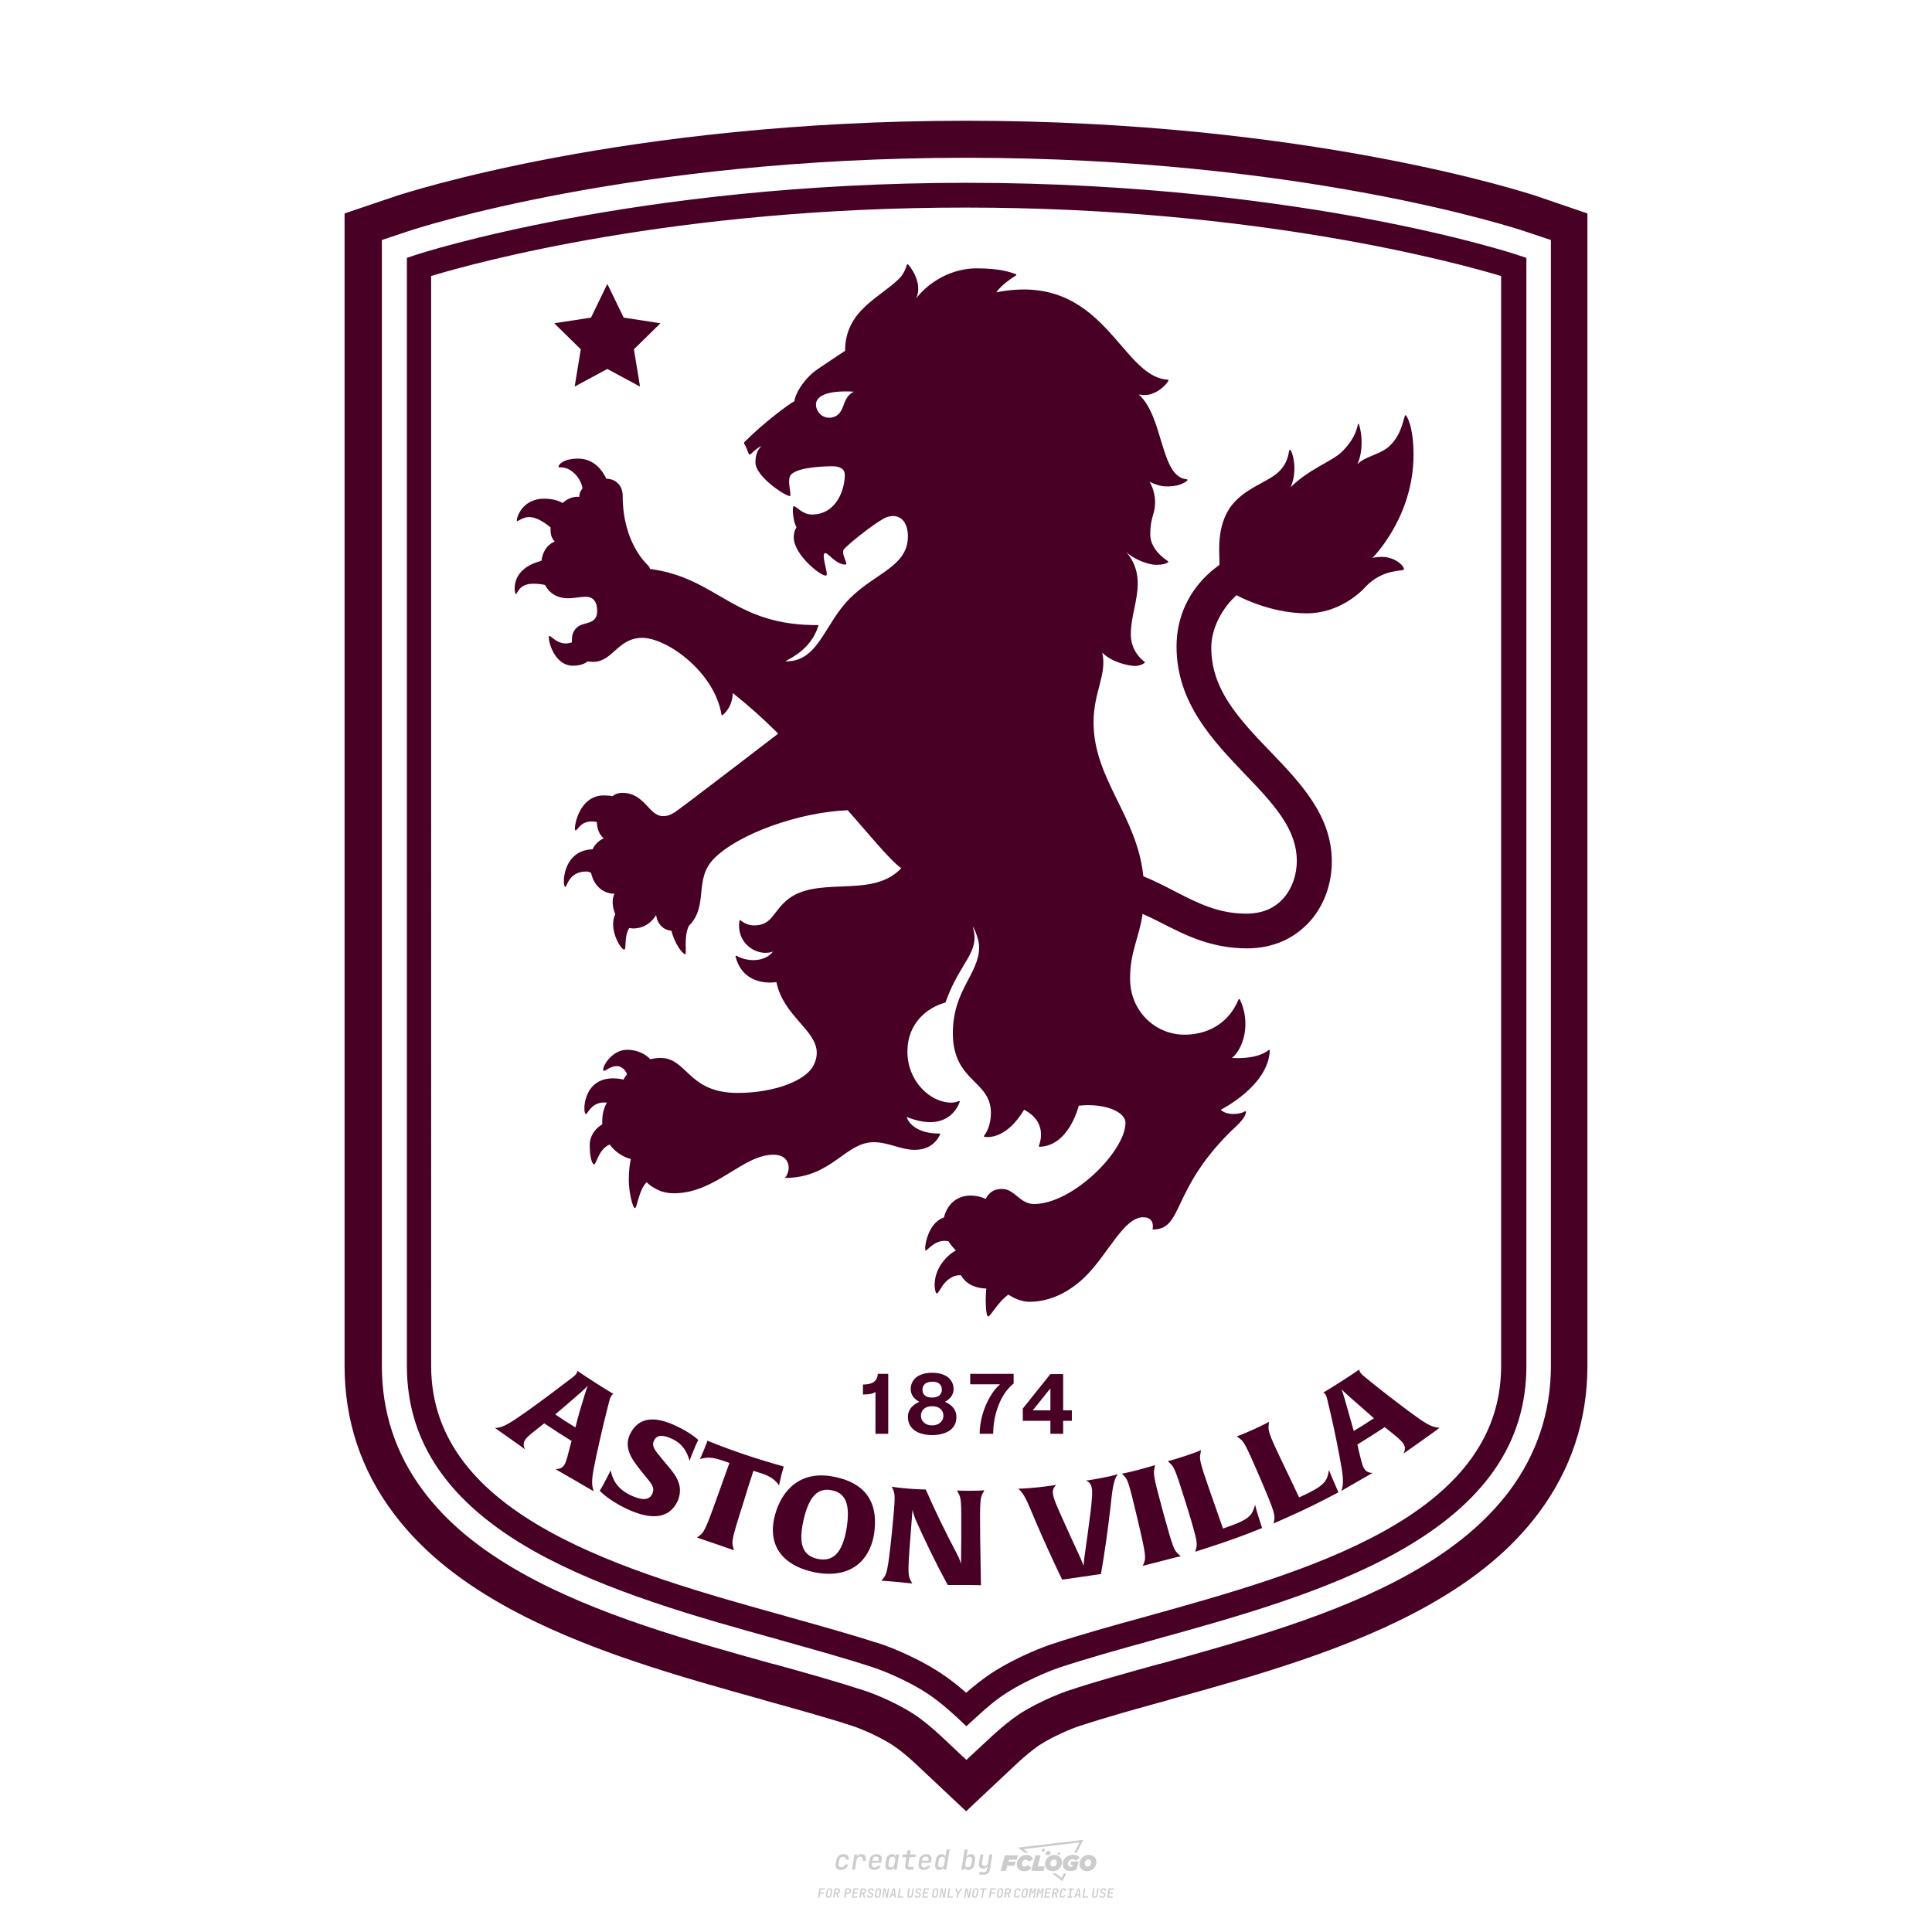 <?xml version="1.0" encoding="UTF-8"?>
<svg data-name="图层_1" xmlns="http://www.w3.org/2000/svg" version="1.1" viewBox="0 0 800 800">
  <!-- Created by @FCLOGO 2024-12-16 GMT+8 17:12:03 . https://fclogo.top/ -->
<!-- FOR PERSONAL USE ONLY NOT FOR COMMERCIAL USE -->
<!-- Created by @FCLOGO 2024-12-16 GMT+8 17:12:03 . https://fclogo.top/ -->
<!-- FOR PERSONAL USE ONLY NOT FOR COMMERCIAL USE -->
  <path d="M348.219,774.301c-.786,0-1.375-.217-1.768-.652-.393-.435-.528-1.03-.406-1.786l.252-1.648c.122-.755.45-1.35.984-1.785.534-.435,1.194-.652,1.98-.652.755,0,1.329.199,1.722.595.393.397.551.938.475,1.625h-1.236c.03-.359-.055-.637-.257-.836-.202-.198-.498-.297-.887-.297-.42,0-.763.117-1.03.349-.267.233-.435.563-.503.99l-.263,1.659c-.069.435-.006.769.189,1.002.195.233.502.349.921.349.389,0,.715-.099.979-.297.263-.198.436-.48.521-.847h1.236c-.137.687-.467,1.231-.99,1.631-.523.401-1.162.6-1.917.6ZM352.797,774.187l.996-6.294h1.19l-.195,1.19c.336-.87.973-1.304,1.911-1.304.671,0,1.169.208,1.493.624.324.416.429.986.315,1.71l-.069.423h-1.27l.057-.32c.069-.45.011-.795-.171-1.036-.183-.24-.477-.361-.881-.361-.405,0-.74.122-1.007.366-.267.245-.435.588-.503,1.03l-.63,3.971h-1.236ZM361.906,774.301c-.77,0-1.346-.223-1.728-.669s-.515-1.036-.401-1.768l.252-1.648c.084-.488.257-.915.521-1.282s.601-.651,1.013-.852c.412-.202.873-.304,1.385-.304.77,0,1.349.224,1.734.669.385.446.517,1.036.395,1.768l-.172,1.121h-3.845l-.092.526c-.153.954.217,1.431,1.11,1.431.717,0,1.175-.248,1.373-.744h1.225c-.168.534-.503.96-1.007,1.276-.504.317-1.091.475-1.763.475ZM361.231,770.216l-.046.286,2.655-.012.046-.286c.069-.466.013-.822-.166-1.07-.179-.248-.486-.372-.921-.372-.443,0-.795.126-1.059.378-.263.252-.433.611-.509,1.076ZM368.326,774.301c-.633,0-1.103-.212-1.408-.635s-.397-1.001-.274-1.734l.274-1.774c.115-.733.393-1.312.836-1.74.442-.427.98-.641,1.613-.641.465,0,.83.119,1.093.354.263.236.391.557.383.962h.023l.172-1.202h1.236l-.996,6.294h-1.225l.195-1.201h-.023c-.122.412-.351.734-.687.967s-.74.349-1.213.349ZM368.932,773.226c.389,0,.715-.119.978-.355.263-.236.429-.572.498-1.007l.252-1.648c.069-.427.01-.761-.177-1.002-.187-.24-.475-.36-.864-.36-.397,0-.725.118-.984.354-.26.236-.423.572-.492,1.007l-.252,1.648c-.069.443-.013.78.166,1.013.179.233.471.349.876.349ZM376.348,774.187c-.572,0-.994-.157-1.264-.469-.271-.312-.361-.751-.269-1.316l.538-3.387h-1.739l.171-1.122h1.74l.275-1.716h1.236l-.275,1.716h2.472l-.183,1.122h-2.461l-.538,3.387c-.076.442.099.664.526.664h1.717l-.172,1.121h-1.774ZM382.504,774.301c-.77,0-1.346-.223-1.728-.669s-.515-1.036-.401-1.768l.252-1.648c.084-.488.257-.915.521-1.282s.601-.651,1.013-.852c.412-.202.873-.304,1.385-.304.77,0,1.349.224,1.734.669.385.446.517,1.036.395,1.768l-.172,1.121h-3.845l-.092.526c-.153.954.217,1.431,1.11,1.431.717,0,1.175-.248,1.373-.744h1.225c-.168.534-.503.96-1.007,1.276-.504.317-1.091.475-1.763.475ZM381.829,770.216l-.046.286,2.655-.012.046-.286c.069-.466.013-.822-.166-1.07-.179-.248-.486-.372-.921-.372-.443,0-.795.126-1.059.378-.263.252-.433.611-.509,1.076ZM388.924,774.301c-.633,0-1.101-.212-1.402-.635-.301-.423-.395-1.001-.28-1.734l.274-1.774c.115-.733.393-1.312.836-1.74.442-.427.98-.641,1.613-.641.465,0,.83.119,1.093.354.263.236.391.557.383.962h.023l.206-1.465.298-1.796h1.236l-1.327,8.354h-1.225l.195-1.201h-.023c-.122.412-.351.734-.687.967s-.74.349-1.213.349ZM389.531,773.226c.389,0,.715-.119.978-.355.263-.236.429-.572.498-1.007l.252-1.648c.076-.427.019-.761-.172-1.002-.191-.24-.48-.36-.87-.36-.397,0-.725.118-.984.354-.26.236-.423.572-.492,1.007l-.252,1.648c-.076.443-.023.78.16,1.013s.477.349.881.349ZM401.017,774.301c-.473,0-.839-.116-1.099-.349-.26-.233-.385-.555-.378-.967h-.011l-.195,1.201h-1.224l1.327-8.354h1.236l-.286,1.796-.274,1.465h.046c.122-.412.353-.735.692-.967.34-.232.742-.349,1.208-.349.633,0,1.1.214,1.402.641.301.428.395,1.007.281,1.74l-.275,1.774c-.115.733-.395,1.31-.841,1.734-.446.423-.982.635-1.608.635ZM400.766,773.226c.397,0,.723-.116.979-.349.256-.233.422-.571.498-1.013l.252-1.648c.069-.435.011-.77-.171-1.007-.183-.236-.473-.354-.87-.354-.389,0-.715.12-.979.36s-.429.574-.498,1.002l-.252,1.648c-.069.435-.011.771.172,1.007.183.236.473.355.87.355ZM405.469,776.247l.172-1.064h1.934c.641,0,1.007-.302,1.099-.905l.103-.675.206-1.19h-.035c-.122.42-.347.744-.675.973-.328.229-.729.343-1.201.343-.626,0-1.093-.201-1.402-.601s-.41-.944-.303-1.631l.584-3.605h1.236l-.561,3.479c-.061.412,0,.732.183.961s.465.343.847.343c.389,0,.717-.122.984-.366.267-.244.431-.584.492-1.018l.538-3.399h1.236l-1.007,6.409c-.099.603-.37,1.078-.812,1.425-.443.347-1.0.521-1.671.521h-1.946ZM417.787,770.085h3.221l.537-1.855h-5.466l-1.708,6.442h2.147l.586-2.099h3.026l.439-1.708h-3.026l.244-.781ZM424.229,772.916c-.586,0-1.025-.39-1.025-1.123,0-.878.634-1.757,1.611-1.757.488,0,.878.244,1.025.781l1.952-.83c-.293-1.171-1.269-1.903-2.635-1.903-2.782,0-4.148,2.147-4.148,3.904s1.269,2.83,3.075,2.83c1.367,0,2.342-.586,2.977-1.415l-1.513-1.171c-.39.439-.83.683-1.318.683ZM430.915,768.231h-2.147l-1.757,6.442h5.124l.488-1.855h-2.928l1.22-4.587ZM439.748,771.013c0-1.659-1.318-2.928-3.221-2.928-2.196,0-3.807,1.806-3.807,3.807,0,1.659,1.318,2.928,3.221,2.928,2.196,0,3.807-1.806,3.807-3.807ZM434.917,771.696c0-.83.586-1.708,1.513-1.708.781,0,1.171.537,1.171,1.22,0,.83-.586,1.708-1.513,1.708-.781,0-1.171-.537-1.171-1.22ZM443.213,772.233h1.074l-.195.683c-.146.049-.342.098-.586.098-.683,0-1.269-.39-1.269-1.22,0-1.025.732-1.903,1.952-1.903.586,0,1.123.244,1.513.586l1.367-1.367c-.439-.537-1.513-1.074-2.733-1.074-2.587,0-4.295,1.757-4.295,3.855,0,2.05,1.611,2.879,3.221,2.879.927,0,1.855-.293,2.489-.683l.927-3.319h-3.123l-.342,1.464ZM450.777,768.084c-2.196,0-3.807,1.806-3.807,3.807,0,1.659,1.318,2.928,3.221,2.928,2.196,0,3.807-1.806,3.807-3.807,0-1.659-1.318-2.928-3.221-2.928ZM450.338,772.916c-.781,0-1.171-.537-1.171-1.22,0-.83.586-1.708,1.513-1.708.781,0,1.171.537,1.171,1.22,0,.83-.586,1.708-1.513,1.708ZM437.942,767.499c-.049.293.098.488.439.488s.537-.195.634-.488c.049-.244-.098-.488-.439-.488s-.586.244-.634.488ZM432.135,765.498c-.439,0-.732.244-.781.586s.098.586.537.586.732-.244.781-.586c.098-.342-.098-.586-.537-.586ZM433.013,767.303c-.098.537.146.878.83.878.634,0,1.074-.39,1.171-.878s-.146-.878-.83-.878c-.683,0-1.074.39-1.171.878ZM439.602,777.552l-2.44-1.806h-1.513l4.246,3.172,1.611-3.172h-.976l-.927,1.806ZM425.839,767.157l-2.001-1.464,23.132-2.782-2.147,4.246h1.025l2.684-5.319-26.988,3.221,2.782,2.099h1.513ZM338.719,785.785l.609-3.832h2.32l-.084.519h-1.764l-.184,1.145h1.627l-.084.525h-1.617l-.257,1.643h-.567ZM342.97,785.838c-.357,0-.623-.101-.798-.302-.175-.201-.234-.473-.178-.816l.268-1.701c.056-.343.203-.615.441-.816.238-.201.535-.302.892-.302s.623.1.798.299c.175.199.236.471.184.814l-.268,1.706c-.056.343-.204.615-.444.816-.24.201-.538.302-.895.302ZM343.049,785.334c.193,0,.348-.052.467-.158.119-.105.194-.257.226-.457l.268-1.701c.032-.199.005-.352-.079-.457-.084-.105-.222-.158-.415-.158s-.347.052-.465.158c-.117.105-.192.257-.223.457l-.268,1.701c-.032.2-.005.352.079.457s.22.158.409.158ZM344.996,785.785l.609-3.832h1.202c.238,0,.439.046.604.139.165.093.283.223.357.391s.091.366.052.593c-.038.259-.14.484-.304.675-.165.191-.366.321-.604.391l.535,1.643h-.619l-.478-1.575h-.541l-.247,1.575h-.567ZM345.888,783.707h.635c.189,0,.349-.056.48-.168.131-.112.211-.262.239-.451.032-.193,0-.345-.094-.459-.095-.114-.236-.171-.425-.171h-.635l-.2,1.249ZM349.545,785.785l.609-3.832h1.254c.371,0,.651.105.84.315.189.21.255.49.199.84-.038.234-.122.438-.249.611s-.29.307-.488.402c-.198.095-.419.142-.664.142h-.693l-.241,1.522h-.567ZM350.432,783.754h.693c.192,0,.357-.059.493-.176.136-.117.22-.274.252-.47s-.002-.352-.1-.47-.245-.176-.441-.176h-.688l-.21,1.291ZM352.747,785.785l.609-3.832h2.252l-.079.504h-1.695l-.173,1.087h1.512l-.079.499h-1.512l-.194,1.239h1.69l-.079.504h-2.252ZM355.843,785.785l.609-3.832h1.202c.238,0,.439.046.604.139.165.093.283.223.357.391s.091.366.052.593c-.038.259-.14.484-.304.675-.165.191-.366.321-.604.391l.535,1.643h-.619l-.478-1.575h-.541l-.247,1.575h-.567ZM356.736,783.707h.635c.189,0,.349-.056.48-.168.131-.112.211-.262.239-.451.032-.193,0-.345-.094-.459-.095-.114-.236-.171-.425-.171h-.635l-.2,1.249ZM360.132,785.838c-.385,0-.674-.095-.866-.286-.192-.191-.264-.451-.215-.779h.567c-.028.175.011.312.116.412.105.1.266.149.483.149.203,0,.37-.049.501-.147.131-.098.211-.233.239-.404.021-.15.001-.279-.06-.386-.061-.107-.158-.181-.291-.223l-.457-.136c-.266-.08-.462-.217-.588-.409-.126-.192-.17-.42-.131-.682.035-.21.112-.394.231-.551s.273-.28.462-.367.402-.131.64-.131c.35,0,.616.095.798.286.182.191.248.444.2.759h-.567c.028-.168-.003-.3-.092-.396-.089-.096-.23-.144-.422-.144-.189,0-.343.045-.462.134-.119.089-.189.214-.21.375-.025.151-.007.279.052.386s.158.181.294.223l.467.147c.262.081.456.217.58.409.124.193.165.422.123.688-.035.217-.116.406-.241.567-.126.161-.288.286-.485.375-.198.089-.419.134-.664.134ZM363.265,785.838c-.357,0-.623-.101-.798-.302-.175-.201-.234-.473-.178-.816l.268-1.701c.056-.343.203-.615.441-.816.238-.201.535-.302.892-.302s.623.1.798.299c.175.199.236.471.184.814l-.268,1.706c-.056.343-.204.615-.444.816-.24.201-.538.302-.895.302ZM363.344,785.334c.193,0,.348-.052.467-.158.119-.105.194-.257.226-.457l.268-1.701c.032-.199.005-.352-.079-.457-.084-.105-.222-.158-.415-.158s-.347.052-.465.158c-.117.105-.192.257-.223.457l-.268,1.701c-.032.2-.005.352.079.457s.22.158.409.158ZM365.275,785.785l.609-3.832h.709l.619,3.186c.007-.098.017-.217.029-.357.012-.14.027-.285.045-.435.018-.151.037-.289.058-.415l.315-1.979h.525l-.609,3.832h-.709l-.614-3.186c-.007.095-.017.209-.029.344s-.027.276-.045.423c-.018.147-.037.283-.058.409l-.315,2.01h-.53ZM368.225,785.785l1.585-3.832h.745l.373,3.832h-.562l-.073-.971h-1.087l-.388.971h-.593ZM369.385,784.342h.871l-.089-1.102c-.018-.196-.03-.365-.037-.509-.007-.143-.011-.243-.011-.299-.018.056-.052.156-.102.299s-.115.311-.192.504l-.441,1.107ZM371.721,785.785l.609-3.832h.567l-.525,3.312h1.674l-.079.52h-2.247ZM376.678,785.838c-.367,0-.634-.101-.8-.302-.166-.201-.221-.475-.165-.821l.436-2.761h.567l-.436,2.755c-.032.196-.008.35.071.462.079.112.214.168.407.168.193,0,.347-.056.465-.168.117-.112.192-.266.223-.462l.435-2.755h.567l-.436,2.761c-.056.35-.2.625-.433.824-.233.199-.533.299-.9.299ZM379.844,785.838c-.385,0-.674-.095-.866-.286-.192-.191-.264-.451-.215-.779h.567c-.028.175.011.312.116.412.105.1.266.149.483.149.203,0,.37-.049.501-.147.131-.098.211-.233.239-.404.021-.15.001-.279-.06-.386-.061-.107-.158-.181-.291-.223l-.457-.136c-.266-.08-.462-.217-.588-.409-.126-.192-.17-.42-.131-.682.035-.21.112-.394.231-.551s.273-.28.462-.367.402-.131.64-.131c.35,0,.616.095.798.286.182.191.248.444.2.759h-.567c.028-.168-.003-.3-.092-.396-.089-.096-.23-.144-.422-.144-.189,0-.343.045-.462.134-.119.089-.189.214-.21.375-.025.151-.007.279.052.386s.158.181.294.223l.467.147c.262.081.456.217.58.409.124.193.165.422.123.688-.035.217-.116.406-.241.567-.126.161-.288.286-.485.375-.198.089-.419.134-.664.134ZM381.906,785.785l.609-3.832h2.252l-.079.504h-1.695l-.173,1.087h1.512l-.079.499h-1.512l-.194,1.239h1.69l-.079.504h-2.252ZM386.943,785.838c-.357,0-.623-.101-.798-.302-.175-.201-.234-.473-.178-.816l.268-1.701c.056-.343.203-.615.441-.816.238-.201.535-.302.892-.302s.623.1.798.299c.175.199.236.471.184.814l-.268,1.706c-.056.343-.204.615-.444.816-.24.201-.538.302-.895.302ZM387.021,785.334c.193,0,.348-.052.467-.158.119-.105.194-.257.226-.457l.268-1.701c.032-.199.005-.352-.079-.457-.084-.105-.222-.158-.415-.158s-.347.052-.465.158c-.117.105-.192.257-.223.457l-.268,1.701c-.032.2-.005.352.079.457s.22.158.409.158ZM388.953,785.785l.609-3.832h.709l.619,3.186c.007-.098.017-.217.029-.357.012-.14.027-.285.045-.435.018-.151.037-.289.058-.415l.315-1.979h.525l-.609,3.832h-.709l-.614-3.186c-.007.095-.017.209-.029.344s-.027.276-.045.423c-.018.147-.037.283-.058.409l-.315,2.01h-.53ZM392.249,785.785l.609-3.832h.567l-.525,3.312h1.674l-.079.52h-2.247ZM396.117,785.785l.22-1.412-.751-2.42h.577l.446,1.449c.028.095.05.184.066.268.016.084.025.147.029.189.018-.042.046-.105.087-.189.04-.084.088-.173.144-.268l.898-1.449h.598l-1.528,2.42-.22,1.412h-.567ZM399.217,785.785l.609-3.832h.709l.619,3.186c.007-.098.017-.217.029-.357.012-.14.027-.285.044-.435.018-.151.037-.289.058-.415l.315-1.979h.525l-.609,3.832h-.709l-.614-3.186c-.007.095-.017.209-.029.344s-.027.276-.045.423c-.018.147-.037.283-.058.409l-.315,2.01h-.53ZM403.505,785.838c-.357,0-.623-.101-.798-.302-.175-.201-.234-.473-.178-.816l.268-1.701c.056-.343.203-.615.441-.816.238-.201.535-.302.892-.302.357,0,.623.1.798.299.175.199.236.471.184.814l-.268,1.706c-.056.343-.204.615-.444.816-.239.201-.538.302-.895.302ZM403.584,785.334c.193,0,.348-.052.467-.158.119-.105.194-.257.226-.457l.268-1.701c.032-.199.005-.352-.079-.457-.084-.105-.222-.158-.415-.158-.193,0-.347.052-.465.158-.117.105-.191.257-.223.457l-.268,1.701c-.032.2-.005.352.079.457.084.105.22.158.409.158ZM406.381,785.785l.525-3.312h-1.023l.084-.519h2.619l-.084.519h-1.029l-.525,3.312h-.567ZM409.518,785.785l.609-3.832h2.32l-.084.519h-1.764l-.184,1.145h1.627l-.084.525h-1.617l-.257,1.643h-.567ZM413.769,785.838c-.357,0-.623-.101-.798-.302-.175-.201-.234-.473-.178-.816l.268-1.701c.056-.343.203-.615.441-.816.238-.201.535-.302.892-.302.357,0,.623.1.798.299.175.199.236.471.184.814l-.268,1.706c-.056.343-.204.615-.444.816-.239.201-.538.302-.895.302ZM413.848,785.334c.193,0,.348-.052.467-.158.119-.105.194-.257.226-.457l.268-1.701c.032-.199.005-.352-.079-.457-.084-.105-.222-.158-.415-.158-.193,0-.347.052-.465.158-.117.105-.191.257-.223.457l-.268,1.701c-.032.2-.005.352.079.457.084.105.22.158.409.158ZM415.795,785.785l.609-3.832h1.202c.238,0,.439.046.604.139.164.093.283.223.357.391s.091.366.053.593c-.039.259-.14.484-.304.675-.165.191-.366.321-.604.391l.535,1.643h-.619l-.478-1.575h-.541l-.247,1.575h-.567ZM416.688,783.707h.635c.189,0,.349-.056.48-.168.131-.112.211-.262.239-.451.032-.193,0-.345-.095-.459-.094-.114-.236-.171-.425-.171h-.635l-.199,1.249ZM420.905,785.838c-.36,0-.631-.101-.811-.302-.18-.201-.242-.473-.186-.816l.268-1.701c.056-.346.206-.619.449-.819s.545-.299.906-.299c.357,0,.625.101.806.302.18.201.242.473.186.816h-.567c.031-.199.003-.352-.087-.457-.089-.105-.228-.158-.417-.158-.193,0-.351.052-.475.158-.124.105-.202.255-.234.451l-.268,1.706c-.032.2-.003.352.087.457.089.105.23.158.423.158s.35-.052.472-.158.199-.257.231-.457h.567c-.035.228-.115.425-.239.593s-.281.298-.47.388c-.189.091-.402.136-.64.136ZM424.034,785.838c-.357,0-.623-.101-.798-.302-.175-.201-.234-.473-.178-.816l.268-1.701c.056-.343.203-.615.441-.816.238-.201.535-.302.892-.302.357,0,.623.1.798.299.175.199.236.471.184.814l-.268,1.706c-.056.343-.204.615-.444.816-.239.201-.538.302-.895.302ZM424.112,785.334c.193,0,.348-.052.467-.158.119-.105.194-.257.226-.457l.268-1.701c.032-.199.005-.352-.079-.457-.084-.105-.222-.158-.415-.158-.193,0-.347.052-.465.158-.117.105-.191.257-.223.457l-.268,1.701c-.032.2-.005.352.079.457.084.105.22.158.409.158ZM425.965,785.785l.609-3.832h.687l.184,1.228c.021.119.037.23.047.333.011.103.019.183.026.239.018-.056.047-.136.089-.241.042-.105.091-.217.147-.336l.567-1.223h.709l-.609,3.832h-.535l.204-1.291c.025-.168.058-.352.1-.554.042-.201.087-.404.136-.609s.096-.4.142-.585c.045-.185.087-.348.126-.488l-.855,1.863h-.551l-.283-1.863c-.004.136-.011.295-.021.475s-.024.372-.039.575c-.016.203-.035.407-.058.611-.023.205-.048.396-.076.575l-.205,1.291h-.54ZM429.115,785.785l.609-3.832h.687l.184,1.228c.021.119.037.23.047.333.011.103.019.183.026.239.018-.056.047-.136.089-.241.042-.105.091-.217.147-.336l.567-1.223h.709l-.609,3.832h-.535l.204-1.291c.025-.168.058-.352.1-.554.042-.201.087-.404.136-.609s.096-.4.142-.585c.045-.185.087-.348.126-.488l-.855,1.863h-.551l-.283-1.863c-.004.136-.011.295-.021.475s-.024.372-.039.575c-.016.203-.035.407-.058.611-.023.205-.048.396-.076.575l-.205,1.291h-.54ZM432.411,785.785l.609-3.832h2.252l-.079.504h-1.696l-.173,1.087h1.512l-.079.499h-1.512l-.194,1.239h1.69l-.079.504h-2.252ZM435.507,785.785l.609-3.832h1.202c.238,0,.439.046.604.139.164.093.283.223.357.391s.091.366.053.593c-.039.259-.14.484-.304.675-.165.191-.366.321-.604.391l.535,1.643h-.619l-.478-1.575h-.541l-.247,1.575h-.567ZM436.4,783.707h.635c.189,0,.349-.056.48-.168.131-.112.211-.262.239-.451.032-.193,0-.345-.095-.459-.094-.114-.236-.171-.425-.171h-.635l-.199,1.249ZM439.801,785.838c-.36,0-.631-.101-.811-.302-.18-.201-.242-.473-.186-.816l.268-1.701c.056-.346.206-.619.449-.819s.545-.299.906-.299c.357,0,.625.101.806.302.18.201.242.473.186.816h-.567c.031-.199.003-.352-.087-.457-.089-.105-.228-.158-.417-.158-.193,0-.351.052-.475.158-.124.105-.202.255-.234.451l-.268,1.706c-.032.2-.003.352.087.457.089.105.23.158.423.158s.35-.052.472-.158.199-.257.231-.457h.567c-.035.228-.115.425-.239.593s-.281.298-.47.388c-.189.091-.402.136-.64.136ZM441.879,785.785l.079-.504h.777l.446-2.824h-.777l.084-.504h2.126l-.084.504h-.777l-.446,2.824h.777l-.079.504h-2.126ZM444.74,785.785l1.585-3.832h.745l.373,3.832h-.562l-.073-.971h-1.087l-.388.971h-.593ZM445.9,784.342h.871l-.089-1.102c-.017-.196-.03-.365-.037-.509-.007-.143-.01-.243-.01-.299-.018.056-.052.156-.102.299s-.115.311-.192.504l-.441,1.107ZM448.235,785.785l.609-3.832h.567l-.525,3.312h1.674l-.079.52h-2.247ZM453.193,785.838c-.368,0-.634-.101-.8-.302-.166-.201-.221-.475-.165-.821l.436-2.761h.567l-.436,2.755c-.032.196-.008.35.071.462.079.112.214.168.407.168s.347-.056.465-.168c.117-.112.192-.266.223-.462l.436-2.755h.567l-.436,2.761c-.056.35-.2.625-.433.824-.233.199-.533.299-.9.299ZM456.358,785.838c-.385,0-.674-.095-.866-.286-.193-.191-.264-.451-.215-.779h.567c-.028.175.011.312.115.412.105.1.266.149.483.149.203,0,.37-.049.501-.147s.211-.233.239-.404c.021-.15.001-.279-.06-.386s-.158-.181-.291-.223l-.457-.136c-.266-.08-.462-.217-.588-.409-.126-.192-.17-.42-.131-.682.035-.21.112-.394.231-.551s.273-.28.462-.367c.189-.087.402-.131.64-.131.35,0,.616.095.798.286.182.191.248.444.199.759h-.567c.028-.168-.003-.3-.092-.396-.089-.096-.23-.144-.423-.144-.189,0-.343.045-.462.134-.119.089-.189.214-.21.375-.025.151-.007.279.052.386s.158.181.294.223l.467.147c.262.081.456.217.58.409.124.193.165.422.124.688-.035.217-.116.406-.241.567-.126.161-.288.286-.485.375-.198.089-.419.134-.664.134ZM458.421,785.785l.609-3.832h2.252l-.079.504h-1.696l-.173,1.087h1.512l-.079.499h-1.512l-.194,1.239h1.69l-.079.504h-2.252Z" style="fill: #ccc;"/>
  <path d="M566.276,90.604c-36.163-6.767-94.32-14.909-166.012-14.909-137.251,0-227.447,29.607-228.293,29.924l-3.489,1.163v458.807c0,31.616,17.236,56.782,52.764,76.767,29.819,16.707,67.991,27.387,101.616,36.692l.317.106c13.852,3.912,26.964,7.508,38.489,11.314.106,0,12.054,4.018,22.523,10.891,4.758,3.172,9.411,7.296,12.477,10.151l3.489,3.278,3.595-3.278c4.441-4.124,8.671-7.719,12.477-10.151,10.257-6.662,22.1-10.786,22.523-10.891,11.631-3.807,24.743-7.508,38.595-11.314l.317-.106c33.625-9.305,71.798-19.879,101.616-36.692,35.529-19.985,52.764-45.045,52.764-76.767V106.782l-3.489-1.163c-.952-.317-22.946-7.613-62.281-15.015ZM621.579,565.695c0,62.81-81.42,85.438-146.873,103.625l-.317.106c-13.958,3.807-27.175,7.508-39.018,11.42-1.375.423-13.746,4.758-24.955,12.054-3.278,2.22-6.767,4.864-10.363,8.036-2.961-2.643-6.662-5.604-10.363-8.036-11.631-7.719-24.849-12.16-24.955-12.16-11.843-3.807-25.06-7.508-39.018-11.42l-.317-.106c-65.453-18.187-146.873-40.816-146.873-103.625V114.29c17.764-5.393,101.088-28.444,221.526-28.338,120.438,0,203.867,23.051,221.526,28.338v451.405ZM240.491,144.637l-10.997-10.786,15.227-2.326,6.767-13.958,6.767,13.958,15.227,2.326-10.997,10.786,2.538,15.438-13.535-7.296-13.535,7.296,2.538-15.438ZM252.334,579.97c.106-.634.423-1.269.74-1.903.423-.74.952-.846.952-.846-5.075-3.067-10.045-6.239-15.015-9.622,0,.106.106.529-.317,1.163-.423.634-.952,1.057-1.48,1.48-6.344,4.864-12.795,9.728-19.351,14.381-6.662,4.652-9.622,6.662-12.9,6.662,0,0,2.22,1.586,6.133,4.335,3.807,2.643,6.344,4.547,6.344,4.547-.529-.952-1.057-2.432.106-4.124.952-1.375,3.278-3.067,5.921-5.181.634-.529,1.269-.952,1.903-1.48,3.807,2.538,7.508,4.97,11.314,7.296-.211.74-.423,1.586-.634,2.326-.846,3.278-1.48,6.027-2.326,7.508-1.057,1.692-2.643,1.798-3.701,1.798,0,0,3.49,2.115,7.825,4.547,4.653,2.749,7.825,4.547,8.036,4.653-1.269-2.855-.74-6.344.952-14.275,1.692-7.825,3.489-15.544,5.498-23.263ZM242.077,577.644c-1.375,4.441-2.749,8.988-3.807,13.429-2.749-1.692-5.604-3.489-8.354-5.393,3.595-3.067,7.085-6.027,10.574-9.094,2.009-1.798,2.749-2.643,2.961-2.855-.211.317-.634,1.586-1.375,3.912ZM289.131,596.254s-.634,1.163-1.798,4.018c-1.269,2.961-1.798,4.653-1.798,4.653-1.057-3.912-2.961-7.085-7.19-9.094-3.595-1.692-6.239-1.903-7.508.634-1.163,2.326.317,4.018,2.749,6.979,1.057,1.269,2.115,2.538,3.172,3.807,3.912,4.547,6.133,8.565,3.912,14.169-3.912,8.353-12.266,7.613-21.571,3.172-7.825-3.807-10.785-7.402-10.785-7.296,0,0,.74-1.057,2.115-3.701,1.586-2.961,2.432-4.758,2.432-4.758.74,3.489,2.326,7.402,8.142,10.257,4.018,1.903,7.613,2.643,9.094-.529,1.163-2.538-.317-4.23-2.538-6.873-1.269-1.48-2.432-3.067-3.595-4.547-3.384-4.335-5.498-8.776-2.855-13.746,3.489-6.556,9.94-7.19,18.822-2.961,6.344,2.961,9.199,5.816,9.199,5.816ZM320.959,613.172c-1.163-1.163-3.172-2.326-5.921-3.172-1.057-.317-2.009-.634-3.066-.952-1.48,4.547-2.961,9.094-4.335,13.746-4.864,15.227-4.652,15.544-4.018,18.081.106.317.211.74.317,1.057,0,0-2.22-.74-7.613-2.643-5.393-1.798-7.719-2.643-7.719-2.643.317-.211.634-.423.846-.634,2.009-1.48,2.432-1.798,7.931-17.236,1.586-4.335,3.067-8.671,4.653-13.006-1.057-.317-2.009-.74-3.067-1.057-2.643-.952-4.97-1.269-6.662-1.057-1.798.211-2.432.529-2.538.634,0,0,.74-1.48,1.798-4.124,1.057-2.538,1.375-3.595,1.375-3.595,10.363,4.23,20.936,7.719,31.616,10.68,0,0-.423,1.163-1.057,3.701-.634,2.749-.952,4.124-.952,4.23,0-.106-.211-.74-1.586-2.009ZM345.279,611.481c-13.746-2.749-21.465,5.393-24.32,15.649-3.278,11.949,2.115,21.042,16.707,24.003,16.073,2.961,23.263-6.662,24.426-17.13,1.48-12.372-4.124-20.091-16.813-22.523ZM350.566,632.84c-1.692,9.94-5.393,13.958-11.843,12.689-6.344-1.269-8.248-6.133-6.027-15.967,2.22-9.94,5.921-13.64,11.737-12.477,5.71,1.163,7.719,5.71,6.133,15.755ZM401.85,617.296c4.018,0,5.71-.211,5.71-.211-.106.423-.317.74-.529,1.058-1.057,1.903-1.375,2.538-1.163,18.927.106,6.45.211,12.9.317,19.35,0,0-1.798-.106-5.921-.106h-7.825c-4.864-8.882-9.199-17.87-13.217-26.858-.846-2.009-1.375-4.124-1.375-4.335-.317,3.701-.529,7.402-.846,11.103-1.269,15.967-.952,16.178.211,18.505.211.317.317.634.529.952,0,0-2.009-.211-6.344-.634-4.652-.423-6.45-.529-6.45-.529.211-.317.423-.529.74-.846,1.375-1.798,1.903-2.326,3.595-18.716,1.586-15.861,1.375-16.178.423-18.399-.106-.317-.317-.634-.423-.952,0,0,2.115.423,7.402.846,4.441.317,6.662.317,6.662.317,3.912,8.988,8.248,17.87,12.9,26.646,1.163,2.115,1.586,3.912,1.692,4.23,0-3.701.106-7.402.106-11.103.106-15.967-.106-16.178-1.269-18.399-.211-.317-.317-.634-.529-.952,0,0,1.692.106,5.604.106ZM456.624,611.903c4.441-.846,6.239-1.48,6.239-1.48-1.798,2.432-2.221,5.921-3.067,13.958-1.057,9.094-2.326,18.293-3.912,27.387,0,0-2.855.423-7.931,1.163-4.864.74-8.142,1.163-8.142,1.163-4.018-8.354-7.825-16.707-11.42-25.166-3.067-7.402-4.441-10.68-6.767-12.477,0,0,2.115,0,7.719-.529,5.816-.634,8.036-1.057,8.036-1.057-.634.634-1.692,1.692-1.375,3.701.211,1.903,1.586,4.97,3.278,8.776,2.643,5.921,5.393,11.949,8.142,17.87.634,1.375,1.163,2.961,1.269,3.172,0-.211.106-1.798.317-3.384.952-6.45,1.798-13.006,2.643-19.456.423-4.23.846-7.508.423-9.411-.317-2.009-1.586-2.749-2.432-3.067,0,0,2.22-.211,6.979-1.163ZM488.135,643.731c.317.211.529.529.846.74-.106-.106-2.432.423-7.931,1.903-5.498,1.375-7.825,2.009-7.825,2.009.106-.317.211-.74.423-1.057.846-2.326,1.057-2.749-2.749-18.822-3.701-15.544-3.912-15.755-5.604-17.553l-.74-.74s2.009-.317,6.873-1.586c5.181-1.375,6.873-2.009,6.873-1.903-.106.317-.211.74-.211,1.057-.529,2.326-.74,2.749,3.595,18.61,4.23,15.438,4.547,15.544,6.45,17.341ZM519.751,623.006c-.004.013-.008.025-.012.037.001-.023.004-.037.012-.037ZM521.971,630.725c.211.634.423,1.375.634,2.009-7.508,3.067-15.227,5.816-22.84,8.248-3.384,1.057-4.864,1.586-4.864,1.586.106-.317.211-.74.317-1.057.634-2.326.846-2.855-4.018-18.61-4.758-15.227-5.075-15.438-6.873-17.13l-.74-.74s1.903-.423,7.085-2.115c5.075-1.692,6.662-2.432,6.662-2.432-.106.423-.106.74-.211,1.163-.529,2.432-.423,3.489,3.701,15.332,1.903,5.287,3.701,10.68,5.604,15.967,1.375-.529,2.749-.952,4.124-1.48,7.587-2.845,8.034-4.746,9.188-8.422-.011.299.563,2.575,2.232,7.682ZM553.376,616.027c.317.634.529,1.269.846,1.903-7.296,3.912-14.592,7.508-22.1,10.786-3.278,1.48-4.758,2.115-4.758,2.115.106-.317.106-.74.211-1.057.423-2.432.529-2.961-5.921-18.081-6.344-14.698-6.662-14.804-8.671-16.284-.317-.211-.529-.423-.846-.634,0,0,1.903-.634,6.873-2.855,4.864-2.22,6.45-3.172,6.45-3.172,0,.423-.106.74-.106,1.163-.317,2.432-.106,3.595,5.287,14.804,2.432,5.075,4.864,10.257,7.296,15.332,1.375-.634,2.643-1.269,4.018-1.903,7.402-3.701,7.613-5.71,8.354-9.411,0-.106.74,2.009,3.067,7.296ZM564.585,569.713c-.529-.423-.952-.846-1.375-1.48-.423-.634-.317-1.163-.317-1.163-4.97,3.384-9.94,6.556-15.015,9.622.106,0,.634.106.952.74.423.634.529,1.269.74,1.903,1.903,7.825,3.595,15.649,5.075,23.58,1.48,7.931,2.009,11.526.74,14.486,0,0,2.221-1.375,6.344-3.701,3.912-2.22,6.662-3.807,6.662-3.807-.952,0-2.538-.106-3.595-1.903-.846-1.375-1.375-4.23-2.221-7.508-.106-.74-.317-1.586-.529-2.326,3.807-2.326,7.613-4.758,11.314-7.19.634.423,1.269.952,1.903,1.48,2.643,2.115,4.864,3.912,5.816,5.287,1.163,1.692.529,3.172.106,4.124,0,0,3.384-2.326,7.508-5.287,4.547-3.172,7.508-5.393,7.402-5.393-3.278,0-6.239-2.009-12.689-6.767-6.344-4.758-12.689-9.622-18.822-14.698ZM560.567,592.553c-1.269-4.547-2.538-8.988-3.807-13.429-.74-2.538-1.163-3.595-1.269-3.912.211.317,1.163,1.269,2.961,2.855,3.489,3.066,6.979,6.133,10.468,9.199-2.749,1.798-5.498,3.595-8.353,5.287ZM367.802,593.716h-5.287v-17.341c-.952.74-2.643,1.057-5.181,1.057v-4.124c4.018,0,6.027-1.48,6.133-4.441h4.335v24.849ZM375.944,586.737c0,1.586.423,2.961,1.269,4.124.846,1.057,2.115,2.009,3.595,2.538s3.172.846,5.287.846c1.903,0,3.595-.317,5.075-.846,1.48-.529,2.749-1.375,3.595-2.538.846-1.057,1.269-2.538,1.269-4.124,0-2.749-1.586-4.864-4.653-6.239v-.106c2.326-1.269,3.489-3.066,3.489-5.287,0-1.375-.423-2.538-1.163-3.595s-1.798-1.798-3.172-2.326-2.855-.74-4.547-.74-3.172.211-4.547.74c-1.375.529-2.432,1.269-3.172,2.326s-1.163,2.22-1.163,3.595c0,2.326,1.163,4.018,3.489,5.287v.106c-3.066,1.375-4.652,3.489-4.652,6.239ZM383.029,572.991c.74-.529,1.692-.846,2.961-.846s2.326.211,2.961.846c.74.634,1.057,1.375,1.057,2.432s-.423,1.798-1.057,2.432c-.74.529-1.692.846-2.961.846s-2.326-.211-2.961-.846c-.74-.529-1.057-1.375-1.057-2.432s.423-1.798,1.057-2.432ZM382.606,583.354c.846-.74,1.903-1.057,3.384-1.057s2.538.317,3.384,1.057,1.269,1.692,1.269,2.855-.423,2.115-1.269,2.855-2.009,1.163-3.384,1.163c-1.48,0-2.538-.423-3.384-1.163-.846-.74-1.269-1.692-1.269-2.855s.423-2.115,1.269-2.855ZM401.745,568.867h17.976v4.018c-2.749,2.221-4.758,5.181-6.239,8.988-1.48,3.807-2.221,7.719-2.221,11.843h-5.604c0-2.643.423-5.181,1.163-7.931.74-2.643,1.798-5.075,3.067-7.296,1.269-2.221,2.643-3.912,4.124-5.181v-.106h-12.266v-4.335ZM434.947,568.973l-11.42,14.275v5.075h11.42v5.393h5.287v-5.393h3.595v-4.335h-3.595v-15.015h-5.287ZM434.947,583.988h-7.296l7.296-9.094v9.094ZM636.594,81.299c-3.807-1.269-95.061-31.299-236.435-31.299-141.48,0-232.628,30.03-236.541,31.299l-20.936,7.085v477.205c0,22.523,6.767,43.036,20.196,60.906,10.891,14.592,25.801,27.07,45.574,38.172,32.568,18.293,72.326,29.396,107.326,39.124l.211.106c13.64,3.807,26.435,7.296,37.326,10.891.106,0,9.199,3.172,16.601,8.036,2.538,1.692,5.816,4.335,9.094,7.402l21.042,19.773,21.042-19.773c3.278-3.067,6.556-5.71,8.988-7.402,6.873-4.547,15.649-7.719,16.601-8.036,10.997-3.595,23.791-7.19,37.326-10.891l.211-.106c35.106-9.728,74.864-20.831,107.326-39.124,19.773-11.103,34.683-23.58,45.574-38.172,13.429-17.976,20.196-38.489,20.196-60.906V88.384l-20.725-7.085ZM625.068,617.296c-9.622,12.794-22.946,24.003-40.816,34.048-30.876,17.447-69.683,28.127-103.943,37.644h-.211c-13.746,3.807-26.858,7.402-38.172,11.208-.106,0-10.997,3.807-20.091,9.728-3.278,2.22-7.085,5.287-11.103,8.988l-10.574,9.834-10.468-9.834c-4.018-3.701-7.825-6.873-11.103-8.988-9.199-6.027-20.091-9.728-20.196-9.728-11.314-3.701-24.32-7.402-38.172-11.208h-.211c-34.26-9.517-73.067-20.302-103.943-37.644-17.87-10.045-31.193-21.148-40.816-34.048-11.42-15.227-17.13-32.568-17.13-51.707V99.381l10.468-3.489c3.701-1.269,92.629-30.559,231.571-30.559s227.87,29.29,231.571,30.559l10.468,3.489v466.209h0c0,19.139-5.816,36.48-17.13,51.707ZM379.328,123.595c2.432-4.864-.529-10.997-3.278-14.063-.106-.211-.423-.106-.529.106-.317,1.269-1.375,3.912-3.067,5.604-8.036,8.036-22.523,13.217-22.523,30.03,0,0-4.758,3.067-11.103,7.402-6.45,4.335-9.834,11.208-9.834,13.429-2.432,1.269-12.583,8.776-20.725,16.918-.211.211-.211.529-.106.74.846,1.375,1.48,3.067,1.798,4.018.106.423.634.529.952.211,1.057-1.057,3.278-2.961,4.335-3.278-1.798,1.798-2.432,4.018-2.432,6.767,0,6.133,13.535,14.698,14.381,13.852.634-.634-1.586-6.873.423-8.882,3.067-3.067,13.852-3.384,17.13-3.384s5.075,1.269,5.075,3.595c0,5.71-3.278,16.39-13.64,16.39-4.23,0-6.873-4.018-7.613-3.384-.634.634-.106,6.662,1.269,8.671,0,0-1.163,1.375-1.163,4.23,0,7.402,12.266,16.918,13.535,15.65.846-.846-2.538-9.199-.423-9.199,1.163,0,4.441,4.758,8.248,4.758.211,0,.211-.106.317-.106.634-.634-2.432-4.864-.74-6.45,4.124-4.124,14.909-12.266,17.659-13.112,5.71-1.798,8.671,2.326,8.671,7.931,0,12.477-13.217,15.015-24.003,25.695-10.786,10.785-12.9,26.118-26.435,26.118-1.798,0,10.045-3.278,13.429-15.015-35.423.317-41.45-19.456-69.788-23.263-.106-.423-.317-.846-.634-1.269-.74-.74-10.68-9.517-10.68-29.079,0-3.912-2.643-6.979-6.767-6.979-1.269-2.749-4.653-8.353-11.737-8.353-6.767,0-8.459,3.172-8.036,3.489.423.423,3.278-.634,6.767,2.855,2.009,2.009,2.855,4.335,3.172,5.921-.846,1.057-1.375,2.221-1.375,3.595,0,0-3.49-.634-6.873,2.538-1.48-.846-3.912-1.798-7.613-1.798-9.728,0-11.737,8.776-11.314,9.199.423.423,2.115-1.586,5.075-1.586,3.384,0,6.979,2.749,8.882,4.335-.211,2.22.211,4.335,1.692,5.816,0,0-4.652,1.375-5.498,7.931-.211,0-.423.106-.634.211-12.9,3.595-10.468,13.64-9.94,13.64s1.163-4.335,7.085-4.335c2.009,0,3.701.211,4.97.529,2.326,4.441,6.45,5.498,9.411,5.498,2.643,0,5.181-.634,7.402-.634,2.961,0,4.758,1.798,4.758,5.921,0,6.027-5.816,4.23-8.459,6.873-1.798,1.798-2.009,3.384-2.009,5.816v.317c-.846.211-1.692.423-2.538.423-4.018,0-6.344-3.595-6.873-3.066-.74.74,1.692,12.266,9.834,12.266,2.855,0,4.864-.74,6.133-1.798.634.106,1.375.211,2.22.211,8.248,0,10.151-9.94,20.408-9.94,10.151,0,29.924,14.169,32.779,31.828,0,.211.317.317.423.211,4.441-3.701,4.23-9.199,4.23-9.199,8.354,6.767,11.843,9.94,18.822,16.813,0,0-40.71,31.299-42.825,32.568-1.798,1.057-2.749,1.586-4.97,1.586-5.71,0-7.508-9.622-16.707-9.622-1.798,0-3.066.529-4.124,1.375-.952-.211-2.115-.317-3.595-.317-10.786,0-12.689,14.486-11.737,14.486,1.057,0,1.798-3.701,6.873-3.701.634,0,1.375.106,2.009.211,0,2.749,1.057,5.393,2.855,6.767,0,0-2.961,1.057-4.653,4.547-12.794.423-12.583,15.544-11.314,15.544.846,0,1.375-6.344,8.776-6.344.529,0,1.269.211,1.903.529,1.269,5.604,5.181,8.671,9.728,8.671-1.163,2.115-.952,5.498.317,8.459-2.961,6.239,2.326,14.698,3.701,14.698,1.057,0-.211-5.498,2.115-8.988.529.106,1.057.211,1.586.211,6.662,0,9.517-5.604,9.517-5.604,0,0,.423,5.921,6.344,6.556,1.269,5.287,4.653,9.728,5.71,9.728.74,0-.74-7.19,1.48-11.737,8.459-8.459,1.798-19.35,10.574-28.021,10.045-10.045,34.789-19.033,55.196-19.879,7.402,8.248,17.553,20.831,22.205,24.003l-.529.529c-12.583,12.583-35.846,1.586-48.112,13.852-4.864,4.864-5.498,9.305-12.372,9.305-2.326,0-4.547-1.163-5.498-2.115-.106-.106-.423-.106-.423.106-.423,1.48-.74,6.344,2.961,10.045,4.23,4.23,9.517,3.489,10.891,2.749-3.384,4.547-10.785,4.335-15.121,1.798-.211-.106-.529.106-.423.317,3.384,13.112,16.918,10.574,16.918,10.574,2.855,14.063,16.707,19.879,16.707,29.29,0,2.643-1.057,5.604-3.278,7.825-5.287,5.287-16.918,8.776-29.607,8.776-20.408,0-20.725-14.486-31.828-14.486-1.48,0-2.855.211-4.23.529-1.586-1.798-5.075-3.912-9.517-3.912-6.767,0-10.786,7.719-9.834,8.671.529.529,2.538-1.903,5.604-1.903,1.48,0,3.384,1.269,4.124,3.384-.529.634-1.057,1.375-1.48,2.22-1.163-.317-2.538-.529-4.335-.529-12.795,0-12.583,14.804-11.209,14.804.74,0,2.432-5.498,8.671-4.758-1.269,2.326-1.903,4.864-1.903,7.719v1.269c-2.961,1.692-5.181,4.864-5.181,8.565,0,5.393,1.057,8.036,1.798,8.036.952,0,1.798-6.239,6.45-8.248,2.115,2.855,5.181,5.075,8.776,6.027-.423,1.798-.846,4.653-.846,8.671,0,4.97,1.586,11.631,2.538,11.631s1.586-7.719,4.864-10.68c1.375,1.375,3.067,2.432,4.97,3.278,1.798.846,3.912,1.269,6.344,1.269h.423c17.13-.317,28.021-15.967,40.816-15.967,7.19,0,7.296,6.767,4.653,9.622,19.456,0,24.955-14.804,36.798-14.804,6.027,0,11.42,3.172,16.918,3.172,3.595,0,8.036-1.163,10.574-6.344.106-.211,0-.423-.211-.423-9.094.106-12.9-4.23-13.64-6.873,16.284,6.556,21.042-3.595,21.994-6.239.106-.211-.106-.423-.423-.317-.634.317-1.798.634-3.066.634-8.776,0-18.187-8.882-18.187-21.148,0-11.631,8.036-18.187,15.755-20.302,6.027-17.13,14.592-20.619,11.314-31.299v-.106c.952,1.163,2.643,5.816,2.643,8.353,0,11.314-10.891,17.764-10.891,35.74,0,20.196,15.755,19.456,15.755,32.991,0,5.393-2.009,8.459-2.855,9.517-.106.211,0,.423.211.423,1.903.317,9.305.529,16.39-11.209,9.411,4.864,6.873,13.006,6.133,14.909-.106.211.106.423.317.423,12.266-.423,16.178-17.024,16.178-17.024,10.786-1.163,19.35,2.538,19.35,7.085,0,11.737-21.888,33.625-37.855,33.625-5.921,0-8.036-6.239-13.217-6.239-3.807,0-5.604,1.798-6.767,4.124-2.115-.952-4.23-1.375-6.239-1.375-5.076,0-9.517,2.855-11.103,9.094-6.873,2.221-8.248,12.9-7.613,13.64.529.529,3.912-5.075,9.517-3.807.952,1.586,2.115,2.855,3.066,3.807-1.163.634-2.326,1.375-3.701,2.749-6.767,6.767-5.075,14.275-4.441,14.909.74.74,1.903-2.643,3.807-4.547,1.48-1.48,3.595-3.067,6.45-2.855,2.326,4.335,7.296,5.498,10.468,5.498-.423,3.912-.317,10.574.634,11.526.74.74,3.807-5.604,8.459-8.988,2.432,1.48,5.498,2.961,8.671,2.961,8.882,0,16.918-4.23,23.369-10.574,9.411-9.411,15.861-24.426,23.791-24.426,4.97,0,4.018,4.547,3.912,5.075,12.795,0,7.402-15.649,31.828-40.076,2.961-2.961,6.45-5.604,6.873-8.565,0-.211-.211-.423-.423-.317-2.115,1.375-7.613,1.798-10.045-.634,0,0,19.773-9.834,20.302-24.532,0-.211-.317-.423-.423-.211-5.287,4.23-15.227,3.278-15.227,3.278,4.653-3.701,8.036-14.275,3.278-24.215-.106-.211-.423-.211-.529,0-4.547,10.891-13.958,14.592-22.417,14.592-12.16,0-22.523-9.834-22.523-23.157,0-11.42,3.701-16.601,5.181-26.858,2.643,1.163,5.287,2.432,8.142,3.912,9.517,4.864,20.302,10.363,35.106,10.363,5.498,0,10.574-1.057,15.227-3.172,4.335-2.009,8.036-4.864,11.208-8.459,5.604-6.556,8.671-15.227,8.671-24.32,0-19.033-12.9-32.462-25.483-45.574-6.239-6.45-12.583-13.112-17.236-20.302-4.97-7.719-7.19-14.909-7.19-22.734,0-7.931,4.441-16.284,10.468-21.677,0,0,13.429,7.508,28.973,7.508,15.438,0,24.743-11.314,24.743-11.314,7.085-7.085,14.698-6.027,15.544-6.767.529-1.269-3.49-5.287-9.094-5.287-2.538,0-3.912.423-3.912.423,0,0,17.024-16.707,17.024-42.719,0-11.843-2.855-16.39-3.278-16.39-.846,0-.952,7.085-6.344,12.477-3.912,3.912-10.151,4.335-13.64,7.825,3.384-7.19.952-16.813.423-16.813-.423,0-.211,5.075-6.662,11.526-4.124,4.124-13.535,7.085-21.36,14.804,3.278-7.613.423-15.544-.317-15.544s0,4.547-4.441,8.988c-4.124,4.124-12.054,6.133-17.976,12.16-8.248,8.248-6.767,20.725-6.767,25.272v1.269c-1.163.846-2.326,1.798-3.489,2.749-9.305,8.142-14.275,18.927-14.275,31.088,0,23.263,15.015,38.912,28.338,52.87,5.921,6.133,11.42,11.949,15.438,17.976,4.124,6.239,6.027,11.949,6.027,17.87,0,5.71-1.903,11.314-5.287,15.227-3.807,4.441-8.988,6.662-15.649,6.662-11.42,0-19.773-4.23-28.656-8.776-4.547-2.326-9.094-4.758-13.958-6.662-2.538-25.06-20.619-40.287-20.619-63.761,0-12.795,5.71-19.879,3.595-28.867,4.124,4.124,11.209,5.498,13.535,5.498,2.009,0,3.278-.74,4.018-1.269.106-.106.106-.317,0-.423-1.163-.846-5.71-4.547-5.71-11.314,0-7.719,2.855-13.64,2.855-21.36s-4.23-12.266-5.075-13.112c3.489,3.489,9.622,5.604,12.689,5.604,2.643,0,4.124-.423,4.97-1.057.106-.106.106-.317,0-.423-1.48-.952-7.402-4.97-7.402-11.103,0-7.085,2.009-8.354,2.009-13.323s-2.326-8.565-2.326-8.565c0,0,3.278,2.009,7.19,2.009,4.335,0,6.873-1.057,8.459-2.432.211-.211.106-.423-.211-.529-10.997-.846-9.517-25.906-19.879-35.106,0,0,1.057.211,2.749.211,3.595,0,7.931-3.067,9.517-5.921.106-.211,0-.423-.211-.423-19.879-1.057-26.224-45.045-71.057-36.163,2.326-3.278,6.662-6.027,8.142-6.979.211-.106.211-.423,0-.529-2.009-.74-6.344-2.432-16.284-2.432-10.257,0-19.668,5.498-25.06,12.477ZM351.73,163.459c-2.538,2.538-2.221,5.71-4.441,7.931-.952.952-2.22,1.586-3.912,1.586-3.278,0-5.498-2.749-5.498-5.498,0-2.855,3.278-5.393,12.16-5.393,1.057,0,2.326,0,3.489.106-.529.317-1.163.634-1.798,1.269Z" style="fill: #480024;"/>
</svg>